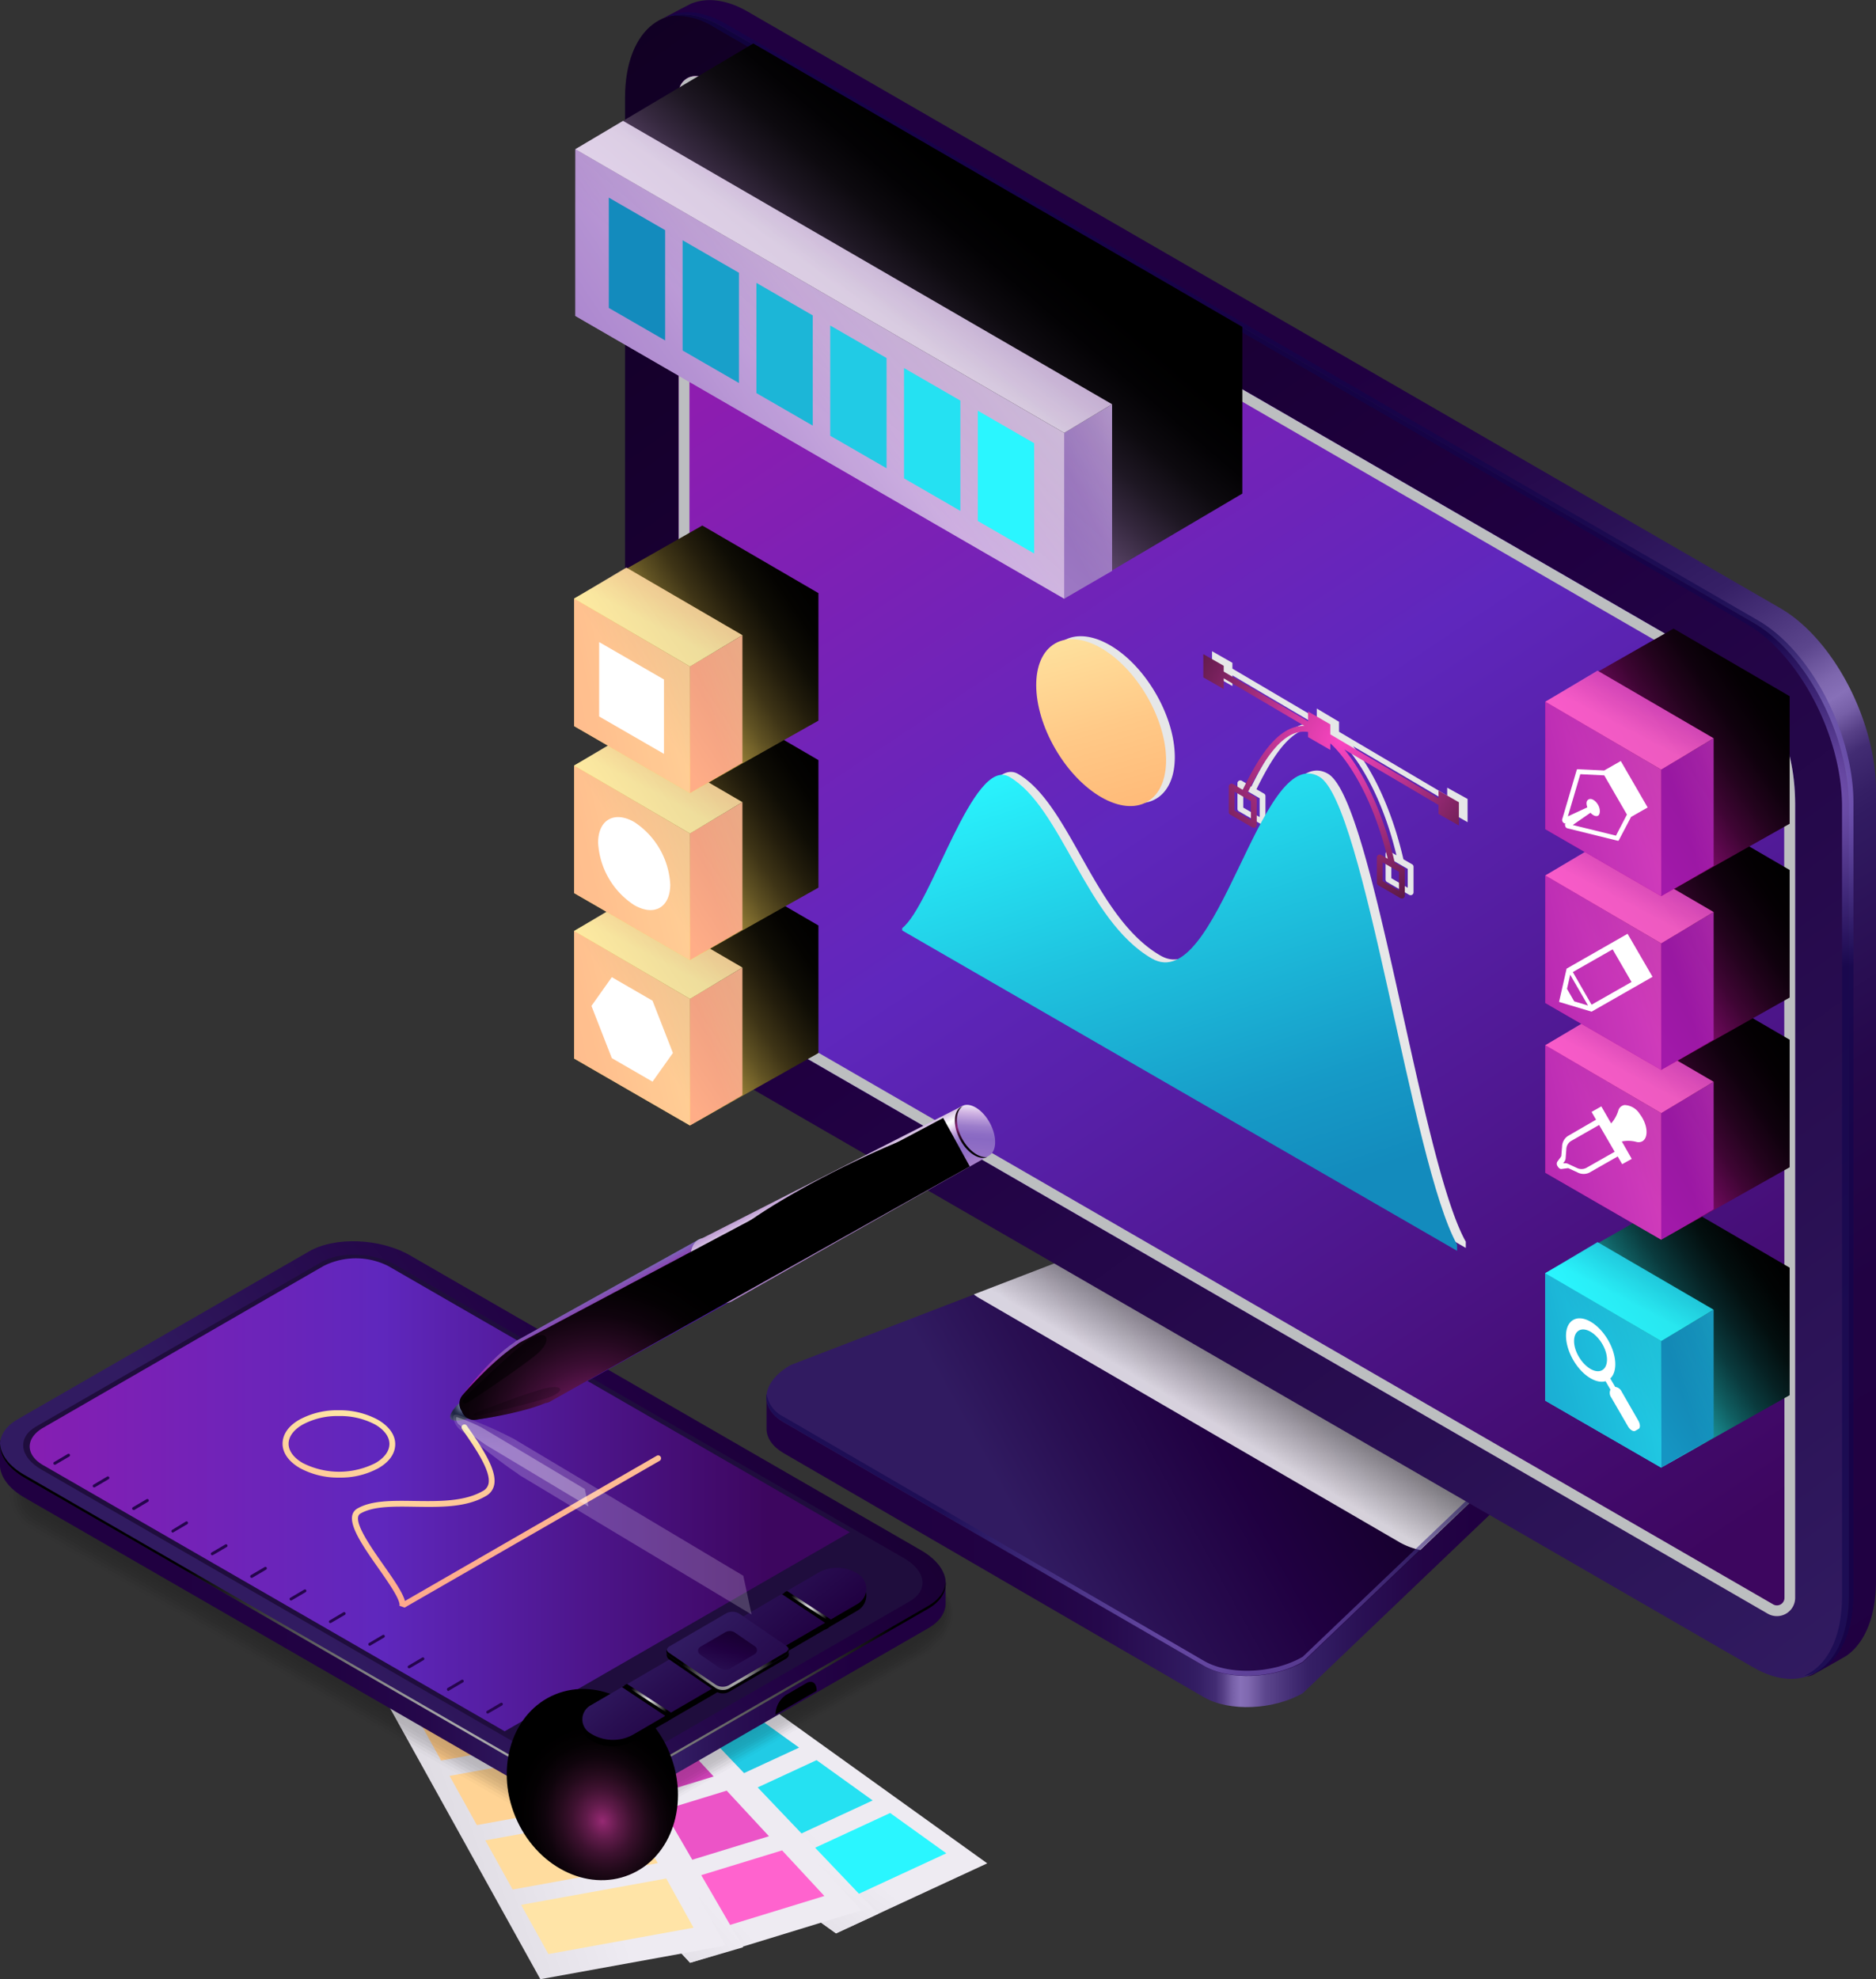 <svg xmlns="http://www.w3.org/2000/svg" xmlns:xlink="http://www.w3.org/1999/xlink" viewBox="0 0 323.06 340.8"><rect x="0" y="0" width="323.06" height="340.8" fill="#333333" stroke="none"/><defs><style>.cls-1{isolation:isolate;}.cls-2{fill:url(#linear-gradient);}.cls-3{fill:url(#linear-gradient-2);}.cls-4,.cls-74{opacity:0.82;}.cls-102,.cls-103,.cls-105,.cls-4,.cls-48,.cls-56,.cls-8,.cls-89{mix-blend-mode:multiply;}.cls-4{fill:url(#linear-gradient-3);}.cls-10,.cls-5{opacity:0.6;}.cls-10,.cls-104,.cls-107,.cls-109,.cls-11,.cls-110,.cls-111,.cls-16,.cls-20,.cls-25,.cls-29,.cls-33,.cls-37,.cls-5{mix-blend-mode:screen;}.cls-5{fill:url(#radial-gradient);}.cls-6{fill:url(#linear-gradient-4);}.cls-7{fill:url(#linear-gradient-5);}.cls-8{fill:#bcbec0;}.cls-9{fill:url(#linear-gradient-6);}.cls-10{fill:url(#radial-gradient-2);}.cls-11{fill:url(#linear-gradient-7);}.cls-12{opacity:0.9;}.cls-13{fill:url(#linear-gradient-8);}.cls-14{fill:url(#linear-gradient-9);}.cls-15{fill:url(#linear-gradient-10);}.cls-16{fill:url(#linear-gradient-11);}.cls-17{fill:url(#linear-gradient-12);}.cls-18{fill:url(#linear-gradient-13);}.cls-19{fill:url(#linear-gradient-14);}.cls-20{fill:url(#linear-gradient-15);}.cls-21{fill:url(#linear-gradient-16);}.cls-22{fill:url(#linear-gradient-17);}.cls-23{fill:url(#linear-gradient-18);}.cls-24{fill:#fff;}.cls-25{fill:url(#linear-gradient-19);}.cls-26{fill:url(#linear-gradient-20);}.cls-27{fill:url(#linear-gradient-21);}.cls-28{fill:url(#linear-gradient-22);}.cls-29{fill:url(#linear-gradient-23);}.cls-30{fill:url(#linear-gradient-24);}.cls-31{fill:url(#linear-gradient-25);}.cls-32{fill:url(#linear-gradient-26);}.cls-33{fill:url(#linear-gradient-27);}.cls-34{fill:url(#linear-gradient-28);}.cls-35{fill:url(#linear-gradient-29);}.cls-36{fill:url(#linear-gradient-30);}.cls-37{fill:url(#linear-gradient-31);}.cls-38{fill:url(#linear-gradient-32);}.cls-39{fill:url(#linear-gradient-33);}.cls-40{fill:url(#linear-gradient-34);}.cls-41{fill:url(#linear-gradient-35);}.cls-42{fill:#138bbd;}.cls-43{fill:#18a0ca;}.cls-44{fill:#1cb6d7;}.cls-45{fill:#21cbe5;}.cls-46{fill:#25e1f2;}.cls-47{fill:#2af6ff;}.cls-48{fill:url(#linear-gradient-36);}.cls-49{fill:url(#linear-gradient-37);}.cls-50{fill:#9f19ab;}.cls-51{fill:#b228b2;}.cls-52{fill:#c537b9;}.cls-53{fill:#d945c0;}.cls-54{fill:#ec54c7;}.cls-55{fill:#ff63ce;}.cls-56{fill:url(#linear-gradient-38);}.cls-57{fill:url(#linear-gradient-39);}.cls-58{fill:#ffba78;}.cls-59{fill:#ffc281;}.cls-60{fill:#ffcb8b;}.cls-61{fill:#ffd394;}.cls-62{fill:#ffdc9e;}.cls-63{fill:#ffe4a7;}.cls-102,.cls-110,.cls-64{opacity:0.2;}.cls-65{opacity:0;}.cls-66{opacity:0.09;}.cls-67{opacity:0.18;}.cls-68{opacity:0.27;}.cls-69{opacity:0.36;}.cls-70{opacity:0.45;}.cls-71{opacity:0.55;}.cls-72{opacity:0.64;}.cls-73{opacity:0.73;}.cls-75{opacity:0.91;}.cls-76{fill:url(#linear-gradient-40);}.cls-77{fill:url(#linear-gradient-41);}.cls-101,.cls-108,.cls-78,.cls-81,.cls-85,.cls-86,.cls-87,.cls-92{mix-blend-mode:color-dodge;}.cls-78{fill:url(#radial-gradient-3);}.cls-79{fill:#1f0d3d;}.cls-80{fill:url(#linear-gradient-42);}.cls-81{fill:url(#radial-gradient-4);}.cls-82{fill:#25054d;}.cls-83{fill:url(#linear-gradient-43);}.cls-84{fill:url(#linear-gradient-44);}.cls-85{fill:url(#radial-gradient-5);}.cls-86{fill:url(#radial-gradient-6);}.cls-87{fill:url(#radial-gradient-7);}.cls-88{fill:url(#linear-gradient-45);}.cls-89{fill:#e6e7e8;}.cls-90{fill:url(#linear-gradient-46);}.cls-91{fill:url(#linear-gradient-47);}.cls-92{fill:url(#radial-gradient-8);}.cls-93{fill:url(#linear-gradient-48);}.cls-94{fill:url(#linear-gradient-49);}.cls-95{fill:url(#radial-gradient-9);}.cls-96{fill:url(#linear-gradient-50);}.cls-97{fill:url(#linear-gradient-51);}.cls-98{fill:url(#linear-gradient-52);}.cls-99{fill:url(#linear-gradient-53);}.cls-100{fill:url(#linear-gradient-54);}.cls-101{fill:url(#radial-gradient-10);}.cls-102{fill:url(#radial-gradient-11);}.cls-103{opacity:0.3;fill:url(#radial-gradient-12);}.cls-104{fill:url(#radial-gradient-13);}.cls-105{fill:#939598;}.cls-106{fill:url(#linear-gradient-55);}.cls-107{fill:#58595b;}.cls-108{fill:url(#radial-gradient-14);}.cls-109{opacity:0.5;fill:url(#radial-gradient-15);}.cls-110{fill:url(#radial-gradient-16);}.cls-111{fill:url(#linear-gradient-56);}.cls-112{fill:url(#linear-gradient-57);}.cls-113{fill:url(#linear-gradient-58);}.cls-114{fill:url(#linear-gradient-59);}</style><linearGradient id="linear-gradient" x1="137.44" y1="253.74" x2="281.23" y2="253.74" gradientUnits="userSpaceOnUse"><stop offset="0.06" stop-color="#200041"/><stop offset="0.26" stop-color="#210243"/><stop offset="0.36" stop-color="#25084b"/><stop offset="0.43" stop-color="#2c1358"/><stop offset="0.47" stop-color="#311b61"/><stop offset="0.48" stop-color="#351f65"/><stop offset="0.5" stop-color="#422c73"/><stop offset="0.51" stop-color="#584188"/><stop offset="0.52" stop-color="#765fa7"/><stop offset="0.53" stop-color="#8770b8"/><stop offset="0.54" stop-color="#7e67ae"/><stop offset="0.56" stop-color="#5c468d"/><stop offset="0.59" stop-color="#442e75"/><stop offset="0.61" stop-color="#362066"/><stop offset="0.63" stop-color="#311b61"/><stop offset="0.67" stop-color="#2a1155"/><stop offset="0.75" stop-color="#230446"/><stop offset="0.81" stop-color="#200041"/><stop offset="1" stop-color="#200041"/></linearGradient><linearGradient id="linear-gradient-2" x1="175.92" y1="262.98" x2="241.1" y2="226.92" gradientUnits="userSpaceOnUse"><stop offset="0" stop-color="#311b61"/><stop offset="0.2" stop-color="#290f52"/><stop offset="0.49" stop-color="#200041"/><stop offset="1" stop-color="#0f001f"/></linearGradient><linearGradient id="linear-gradient-3" x1="210.49" y1="245.94" x2="223.28" y2="224.48" gradientUnits="userSpaceOnUse"><stop offset="0" stop-color="#fff"/><stop offset="1"/></linearGradient><radialGradient id="radial-gradient" cx="210.91" cy="275.09" r="51.16" gradientUnits="userSpaceOnUse"><stop offset="0" stop-color="#af8afc"/><stop offset="1" stop-color="#10054d"/></radialGradient><linearGradient id="linear-gradient-4" x1="316.01" y1="288.31" x2="95.96" y2="-16.19" xlink:href="#linear-gradient-2"/><linearGradient id="linear-gradient-5" x1="125.72" y1="14.14" x2="312.94" y2="295.66" gradientUnits="userSpaceOnUse"><stop offset="0.01" stop-color="#9f19ab"/><stop offset="0.43" stop-color="#5f27bd"/><stop offset="0.9" stop-color="#3d065f"/></linearGradient><linearGradient id="linear-gradient-6" x1="362.76" y1="294.92" x2="189.56" y2="18.17" xlink:href="#linear-gradient"/><radialGradient id="radial-gradient-2" cx="313.63" cy="137.32" r="29.48" xlink:href="#radial-gradient"/><linearGradient id="linear-gradient-7" x1="110.29" y1="177.3" x2="139.49" y2="157.6" gradientUnits="userSpaceOnUse"><stop offset="0" stop-color="#fdd65b"/><stop offset="0.01" stop-color="#f7d159"/><stop offset="0.13" stop-color="#bea144"/><stop offset="0.25" stop-color="#8b7632"/><stop offset="0.37" stop-color="#605223"/><stop offset="0.49" stop-color="#3e3416"/><stop offset="0.62" stop-color="#231d0c"/><stop offset="0.74" stop-color="#0f0d05"/><stop offset="0.87" stop-color="#040301"/><stop offset="1"/></linearGradient><linearGradient id="linear-gradient-8" x1="121.02" y1="180.89" x2="151.31" y2="171.82" gradientUnits="userSpaceOnUse"><stop offset="0.04" stop-color="#ffa98c"/><stop offset="0.32" stop-color="#ffb892"/><stop offset="0.86" stop-color="#fee1a3"/><stop offset="1" stop-color="#feeca8"/></linearGradient><linearGradient id="linear-gradient-9" x1="74.88" y1="184.66" x2="144.28" y2="169.11" xlink:href="#linear-gradient-8"/><linearGradient id="linear-gradient-10" x1="123.44" y1="144.24" x2="112.58" y2="164.94" xlink:href="#linear-gradient-8"/><linearGradient id="linear-gradient-11" x1="110.29" y1="148.82" x2="139.49" y2="129.11" xlink:href="#linear-gradient-7"/><linearGradient id="linear-gradient-12" x1="121.02" y1="152.4" x2="151.31" y2="143.33" xlink:href="#linear-gradient-8"/><linearGradient id="linear-gradient-13" x1="74.88" y1="156.18" x2="144.28" y2="140.62" xlink:href="#linear-gradient-8"/><linearGradient id="linear-gradient-14" x1="123.44" y1="115.76" x2="112.58" y2="136.46" xlink:href="#linear-gradient-8"/><linearGradient id="linear-gradient-15" x1="110.29" y1="120.07" x2="139.49" y2="100.36" xlink:href="#linear-gradient-7"/><linearGradient id="linear-gradient-16" x1="121.02" y1="123.65" x2="151.31" y2="114.58" xlink:href="#linear-gradient-8"/><linearGradient id="linear-gradient-17" x1="74.88" y1="127.43" x2="144.28" y2="111.87" xlink:href="#linear-gradient-8"/><linearGradient id="linear-gradient-18" x1="123.44" y1="87.01" x2="112.58" y2="107.71" xlink:href="#linear-gradient-8"/><linearGradient id="linear-gradient-19" x1="277.54" y1="236.22" x2="306.74" y2="216.51" gradientUnits="userSpaceOnUse"><stop offset="0" stop-color="#2af6ff"/><stop offset="0.02" stop-color="#29eef7"/><stop offset="0.13" stop-color="#1fb7be"/><stop offset="0.25" stop-color="#17868b"/><stop offset="0.37" stop-color="#105d60"/><stop offset="0.49" stop-color="#0a3b3e"/><stop offset="0.62" stop-color="#062123"/><stop offset="0.74" stop-color="#030f0f"/><stop offset="0.87" stop-color="#010404"/><stop offset="1"/></linearGradient><linearGradient id="linear-gradient-20" x1="288.27" y1="239.8" x2="318.56" y2="230.73" gradientUnits="userSpaceOnUse"><stop offset="0.04" stop-color="#138bbd"/><stop offset="0.23" stop-color="#169ac7"/><stop offset="0.59" stop-color="#1fc3df"/><stop offset="1" stop-color="#2af6ff"/></linearGradient><linearGradient id="linear-gradient-21" x1="242.13" y1="243.58" x2="311.53" y2="228.02" xlink:href="#linear-gradient-20"/><linearGradient id="linear-gradient-22" x1="290.69" y1="203.16" x2="279.83" y2="223.86" xlink:href="#linear-gradient-20"/><linearGradient id="linear-gradient-23" x1="277.54" y1="196.97" x2="306.74" y2="177.26" gradientUnits="userSpaceOnUse"><stop offset="0" stop-color="#c211a1"/><stop offset="0.01" stop-color="#bd119d"/><stop offset="0.15" stop-color="#8b0c73"/><stop offset="0.29" stop-color="#600850"/><stop offset="0.42" stop-color="#3e0533"/><stop offset="0.56" stop-color="#23031d"/><stop offset="0.7" stop-color="#0f010d"/><stop offset="0.85" stop-color="#040003"/><stop offset="1"/></linearGradient><linearGradient id="linear-gradient-24" x1="288.27" y1="200.55" x2="318.56" y2="191.48" gradientUnits="userSpaceOnUse"><stop offset="0.04" stop-color="#9f19ab"/><stop offset="0.24" stop-color="#ae25b1"/><stop offset="0.65" stop-color="#d744bf"/><stop offset="1" stop-color="#ff63ce"/></linearGradient><linearGradient id="linear-gradient-25" x1="242.13" y1="204.33" x2="311.53" y2="188.77" xlink:href="#linear-gradient-24"/><linearGradient id="linear-gradient-26" x1="290.69" y1="163.91" x2="279.83" y2="184.61" xlink:href="#linear-gradient-24"/><linearGradient id="linear-gradient-27" x1="277.54" y1="167.74" x2="306.74" y2="148.04" xlink:href="#linear-gradient-23"/><linearGradient id="linear-gradient-28" x1="288.27" y1="171.33" x2="318.56" y2="162.26" xlink:href="#linear-gradient-24"/><linearGradient id="linear-gradient-29" x1="242.13" y1="175.1" x2="311.53" y2="159.55" xlink:href="#linear-gradient-24"/><linearGradient id="linear-gradient-30" x1="290.69" y1="134.68" x2="279.83" y2="155.38" xlink:href="#linear-gradient-24"/><linearGradient id="linear-gradient-31" x1="277.54" y1="137.82" x2="306.74" y2="118.11" xlink:href="#linear-gradient-23"/><linearGradient id="linear-gradient-32" x1="288.27" y1="141.4" x2="318.56" y2="132.33" xlink:href="#linear-gradient-24"/><linearGradient id="linear-gradient-33" x1="242.13" y1="145.18" x2="311.53" y2="129.62" xlink:href="#linear-gradient-24"/><linearGradient id="linear-gradient-34" x1="290.69" y1="104.76" x2="279.83" y2="125.46" xlink:href="#linear-gradient-24"/><linearGradient id="linear-gradient-35" x1="-3433.15" y1="3025.43" x2="-3430.04" y2="2999.73" gradientTransform="matrix(0.87, 0.5, -1, 0.58, 6099.38, 272.08)" gradientUnits="userSpaceOnUse"><stop offset="0.03" stop-color="#d4d1d8"/><stop offset="1" stop-color="#eeebf2"/></linearGradient><linearGradient id="linear-gradient-36" x1="-3433.22" y1="3025.55" x2="-3430.46" y2="3002.71" xlink:href="#linear-gradient-35"/><linearGradient id="linear-gradient-37" x1="-3439.96" y1="3034.2" x2="-3433.45" y2="3010.9" xlink:href="#linear-gradient-35"/><linearGradient id="linear-gradient-38" x1="-3440.43" y1="3034.08" x2="-3434.36" y2="3012.37" xlink:href="#linear-gradient-35"/><linearGradient id="linear-gradient-39" x1="-3450.69" y1="3044.06" x2="-3433.3" y2="3014.46" xlink:href="#linear-gradient-35"/><linearGradient id="linear-gradient-40" x1="1289.37" y1="264.09" x2="1452.23" y2="264.09" gradientTransform="translate(-1274.21)" xlink:href="#linear-gradient"/><linearGradient id="linear-gradient-41" x1="54.48" y1="280.27" x2="163.66" y2="200.95" xlink:href="#linear-gradient-2"/><radialGradient id="radial-gradient-3" cx="5700.41" cy="280.99" r="61.47" gradientTransform="matrix(-1, 0, 0, 1, 5792.75, 0)" xlink:href="#linear-gradient-3"/><linearGradient id="linear-gradient-42" x1="5.11" y1="257.4" x2="146.35" y2="257.4" gradientUnits="userSpaceOnUse"><stop offset="0" stop-color="#861eb2"/><stop offset="0.43" stop-color="#5f27bd"/><stop offset="0.9" stop-color="#3d065f"/></linearGradient><radialGradient id="radial-gradient-4" cx="-268.43" cy="-1299.8" r="25.29" gradientTransform="matrix(0.53, -0.22, 0.25, 0.61, 570.98, 1047.4)" gradientUnits="userSpaceOnUse"><stop offset="0" stop-color="#972a74"/><stop offset="0.04" stop-color="#8a266a"/><stop offset="0.19" stop-color="#601b4a"/><stop offset="0.35" stop-color="#3d112f"/><stop offset="0.51" stop-color="#230a1b"/><stop offset="0.67" stop-color="#0f040c"/><stop offset="0.83" stop-color="#040103"/><stop offset="1"/></radialGradient><linearGradient id="linear-gradient-43" x1="118.13" y1="276.74" x2="142.33" y2="306.15" xlink:href="#linear-gradient-2"/><linearGradient id="linear-gradient-44" x1="120.45" y1="279.57" x2="157.02" y2="315.02" xlink:href="#linear-gradient-2"/><radialGradient id="radial-gradient-5" cx="7682.29" cy="287.47" r="7.87" gradientTransform="matrix(-1, 0, 0, 1, 7807.59, 0)" xlink:href="#linear-gradient-3"/><radialGradient id="radial-gradient-6" cx="7668.56" cy="277.15" r="3.63" gradientTransform="matrix(-1, 0, 0, 1, 7807.59, 0)" xlink:href="#linear-gradient-3"/><radialGradient id="radial-gradient-7" cx="7696.12" cy="293.15" r="3.63" gradientTransform="matrix(-1, 0, 0, 1, 7807.59, 0)" xlink:href="#linear-gradient-3"/><linearGradient id="linear-gradient-45" x1="7684.28" y1="290.29" x2="7680.4" y2="277.89" gradientTransform="matrix(-1, 0, 0, 1, 7807.59, 0)" xlink:href="#linear-gradient-2"/><linearGradient id="linear-gradient-46" x1="194.41" y1="141.34" x2="183.16" y2="101.59" gradientTransform="translate(88.72 -78.69) rotate(30.31)" gradientUnits="userSpaceOnUse"><stop offset="0.04" stop-color="#ffba78"/><stop offset="0.4" stop-color="#ffc987"/><stop offset="1" stop-color="#feeca8"/></linearGradient><linearGradient id="linear-gradient-47" x1="214.01" y1="212.66" x2="185.51" y2="126.91" xlink:href="#linear-gradient-20"/><radialGradient id="radial-gradient-8" cx="230.76" cy="127.76" r="44.73" gradientUnits="userSpaceOnUse"><stop offset="0" stop-color="#fa45c1"/><stop offset="0.21" stop-color="#cb389d"/><stop offset="0.67" stop-color="#571843"/><stop offset="1"/></radialGradient><linearGradient id="linear-gradient-48" x1="52.45" y1="274.18" x2="60.45" y2="239.68" xlink:href="#linear-gradient-8"/><linearGradient id="linear-gradient-49" x1="91.63" y1="270.32" x2="82.88" y2="243.32" xlink:href="#linear-gradient-8"/><radialGradient id="radial-gradient-9" cx="711.11" cy="5811.82" r="3.2" gradientTransform="translate(4858.57 -3141) rotate(61.68)" gradientUnits="userSpaceOnUse"><stop offset="0.1" stop-color="#8493ba"/><stop offset="0.21" stop-color="#606c90"/><stop offset="0.33" stop-color="#444d6e"/><stop offset="0.43" stop-color="#303756"/><stop offset="0.53" stop-color="#232a47"/><stop offset="0.62" stop-color="#1f2542"/><stop offset="0.71" stop-color="#242a49"/><stop offset="0.83" stop-color="#34395b"/><stop offset="0.98" stop-color="#4d5179"/><stop offset="0.98" stop-color="#4d517a"/></radialGradient><linearGradient id="linear-gradient-50" x1="705.66" y1="5803.37" x2="717.33" y2="5803.37" gradientTransform="translate(4858.57 -3141) rotate(61.68)" gradientUnits="userSpaceOnUse"><stop offset="0" stop-color="#7d62b8"/><stop offset="0.13" stop-color="#9039b1"/><stop offset="0.25" stop-color="#9f19ab"/><stop offset="0.29" stop-color="#89169c"/><stop offset="0.36" stop-color="#5e1080"/><stop offset="0.43" stop-color="#3c0b6a"/><stop offset="0.5" stop-color="#24085a"/><stop offset="0.56" stop-color="#150650"/><stop offset="0.62" stop-color="#10054d"/><stop offset="0.67" stop-color="#150754"/><stop offset="0.75" stop-color="#230e66"/><stop offset="0.84" stop-color="#391985"/><stop offset="0.93" stop-color="#5526ab"/><stop offset="0.96" stop-color="#4d1ba4"/><stop offset="1" stop-color="#4916a1"/></linearGradient><linearGradient id="linear-gradient-51" x1="705.2" y1="5782.15" x2="717.41" y2="5782.15" xlink:href="#linear-gradient-50"/><linearGradient id="linear-gradient-52" x1="2194.51" y1="5125.63" x2="2216.37" y2="5127.12" gradientTransform="translate(5249.59 -1987.46) rotate(90)" gradientUnits="userSpaceOnUse"><stop offset="0" stop-color="#d6dae6"/><stop offset="0.01" stop-color="#d4d8e6"/><stop offset="0.28" stop-color="#b4b8e3"/><stop offset="0.4" stop-color="#9a9fc8"/><stop offset="0.53" stop-color="#838ab0"/><stop offset="0.65" stop-color="#757da1"/><stop offset="0.76" stop-color="#70789c"/><stop offset="0.85" stop-color="#777ea2"/><stop offset="0.99" stop-color="#898eb3"/><stop offset="1" stop-color="#8b90b5"/></linearGradient><linearGradient id="linear-gradient-53" x1="705.25" y1="5738.94" x2="717.05" y2="5738.94" gradientTransform="translate(4858.57 -3141) rotate(61.68)" gradientUnits="userSpaceOnUse"><stop offset="0.01" stop-color="#c1a1d5"/><stop offset="0.05" stop-color="#c8abda"/><stop offset="0.11" stop-color="#dac6e6"/><stop offset="0.2" stop-color="#f7f2f9"/><stop offset="0.22" stop-color="#fff"/><stop offset="0.25" stop-color="#f9f5fb"/><stop offset="0.3" stop-color="#e9dbf2"/><stop offset="0.36" stop-color="#d1b4e3"/><stop offset="0.43" stop-color="#b395d6"/><stop offset="0.49" stop-color="#9c7dcb"/><stop offset="0.56" stop-color="#8e6ec5"/><stop offset="0.61" stop-color="#8969c3"/><stop offset="0.76" stop-color="#9471c6"/><stop offset="1" stop-color="#b086cc"/></linearGradient><linearGradient id="linear-gradient-54" x1="2172.74" y1="5080.97" x2="2190.44" y2="5082.17" gradientTransform="translate(5249.59 -1987.46) rotate(90)" xlink:href="#linear-gradient-53"/><radialGradient id="radial-gradient-10" cx="165.28" cy="193.91" r="3.72" gradientUnits="userSpaceOnUse"><stop offset="0" stop-color="#b4299a"/><stop offset="0.12" stop-color="#8a2076"/><stop offset="0.26" stop-color="#601652"/><stop offset="0.4" stop-color="#3e0e35"/><stop offset="0.55" stop-color="#23081e"/><stop offset="0.69" stop-color="#0f030d"/><stop offset="0.84" stop-color="#040103"/><stop offset="1"/></radialGradient><radialGradient id="radial-gradient-11" cx="-3.62" cy="4971.6" r="21.08" gradientTransform="matrix(0.74, 0.68, -0.26, 0.28, 1368.65, -1155.81)" gradientUnits="userSpaceOnUse"><stop offset="0"/><stop offset="1" stop-color="#fff"/></radialGradient><radialGradient id="radial-gradient-12" cx="-3.43" cy="4975.48" r="9.4" xlink:href="#radial-gradient-11"/><radialGradient id="radial-gradient-13" cx="1830.61" cy="-7084.19" r="12.83" gradientTransform="matrix(1.44, -0.76, 0.1, 0.18, -1820.4, 2881.71)" gradientUnits="userSpaceOnUse"><stop offset="0" stop-color="#fff"/><stop offset="0.13" stop-color="#ff63ce"/><stop offset="1"/></radialGradient><linearGradient id="linear-gradient-55" x1="98.74" y1="225.15" x2="104.56" y2="235.37" gradientTransform="translate(121.12 -20.22) rotate(28.56)" xlink:href="#linear-gradient-50"/><radialGradient id="radial-gradient-14" cx="102.42" cy="247.29" r="30.35" xlink:href="#radial-gradient-10"/><radialGradient id="radial-gradient-15" cx="-9796.78" cy="5259.9" r="7.68" gradientTransform="matrix(0.15, 0.19, -0.78, 0.62, 5697.5, -1146.26)" gradientUnits="userSpaceOnUse"><stop offset="0" stop-color="#742a97"/><stop offset="0.04" stop-color="#6a268a"/><stop offset="0.19" stop-color="#4a1b60"/><stop offset="0.35" stop-color="#2f113d"/><stop offset="0.51" stop-color="#1b0a23"/><stop offset="0.67" stop-color="#0c040f"/><stop offset="0.83" stop-color="#030104"/><stop offset="1"/></radialGradient><radialGradient id="radial-gradient-16" cx="-12844.76" cy="6815.51" r="7.68" gradientTransform="matrix(0.04, 0.14, -0.82, 0.25, 6224.67, 355.04)" xlink:href="#radial-gradient-15"/><linearGradient id="linear-gradient-56" x1="141.94" y1="72.33" x2="172.18" y2="37.06" gradientUnits="userSpaceOnUse"><stop offset="0" stop-color="#b086cc"/><stop offset="0.04" stop-color="#a37cbd"/><stop offset="0.17" stop-color="#785b8b"/><stop offset="0.3" stop-color="#533f60"/><stop offset="0.44" stop-color="#35283e"/><stop offset="0.57" stop-color="#1e1723"/><stop offset="0.71" stop-color="#0d0a0f"/><stop offset="0.85" stop-color="#030204"/><stop offset="1"/></linearGradient><linearGradient id="linear-gradient-57" x1="182.18" y1="88.86" x2="214.51" y2="73.2" gradientUnits="userSpaceOnUse"><stop offset="0" stop-color="#9f79c8"/><stop offset="0.14" stop-color="#a580cb"/><stop offset="0.33" stop-color="#b492d3"/><stop offset="0.55" stop-color="#cdb0e1"/><stop offset="0.58" stop-color="#d1b4e3"/><stop offset="0.76" stop-color="#dbc4e9"/><stop offset="1" stop-color="#ebdef3"/></linearGradient><linearGradient id="linear-gradient-58" x1="97.55" y1="93.72" x2="180.18" y2="38.16" xlink:href="#linear-gradient-57"/><linearGradient id="linear-gradient-59" x1="164.5" y1="19.6" x2="144.23" y2="49.2" xlink:href="#linear-gradient-57"/></defs><g class="cls-1"><g id="Layer_1" data-name="Layer 1"><path class="cls-2" d="M207.33,292.25,134.92,250.2C133,249.07,132,247.58,132,246v-5.47c0-1.91,1.45,1.4,4.17-.17l63.55-24.44c5-2.91,12.65-3.22,17-.71l48.66,28.52c1.46.84,2.51-2.73,2.89-1.6.13.38.05,5.39.06,5.78,0,2-1.37,4-4.17,5.64l-39.8,38C219.3,294.45,211.69,294.77,207.33,292.25Z"/><path class="cls-3" d="M207.33,286.88l-72.41-42c-4.36-2.52-3.82-6.92,1.22-9.83l63.55-24.44c5-2.91,12.65-3.22,17-.7l48.66,28.51c4.36,2.51,3.82,6.91-1.22,9.82l-39.8,38C219.3,289.08,211.69,289.4,207.33,286.88Z"/><path class="cls-4" d="M265.36,238.37,216.7,209.86c-4.36-2.52-12-2.21-17,.7l-32,12.32a7.48,7.48,0,0,0,1,.68l72.41,42.06a12.53,12.53,0,0,0,3.47,1.28l19.6-18.71C269.18,245.28,269.72,240.88,265.36,238.37Z"/><path class="cls-5" d="M264.14,247.28l-39.8,38c-5,2.91-12.65,3.23-17,.71l-72.41-42.05a5.23,5.23,0,0,1-2.91-3.87c-.23,1.78.72,3.52,2.91,4.78l72.41,42c4.36,2.52,12,2.2,17-.7l39.8-38c2.95-1.7,4.34-3.91,4.13-6C268.05,244,266.65,245.83,264.14,247.28Z"/><path class="cls-6" d="M301.93,287.11,124.1,184.36c-9.1-5.25-16.47-19.33-16.47-31.46V16.9C107.63,4.78,115-.79,124.1,4.45L301.93,107.21c9.09,5.25,16.46,19.33,16.46,31.45v136C318.39,286.79,311,292.36,301.93,287.11Z"/><path class="cls-7" d="M304.05,277.65,128.72,176.35c-7.32-4.65-11.84-13.94-11.84-23.45V16a2.92,2.92,0,0,1,4.39-2.52l.52.3L297.3,115.21c8.71,5,11.84,14,11.84,23.45V275.13a3.15,3.15,0,0,1-4.71,2.74Z"/><path class="cls-8" d="M297.3,115.21,121.79,13.79l-.52-.3A2.92,2.92,0,0,0,116.88,16V152.9c0,9.51,4.52,18.8,11.84,23.45l175.33,101.3.38.22a3.15,3.15,0,0,0,4.71-2.74V138.66C309.14,129.16,306,120.23,297.3,115.21Zm10,159.92a1.3,1.3,0,0,1-1.3,1.3,1.23,1.23,0,0,1-.64-.17L129.65,174.75c-6.61-4.2-10.92-12.79-10.92-21.85V16a1.08,1.08,0,0,1,1.07-1.07,1,1,0,0,1,.54.15l176,101.72c9,5.21,10.91,14.76,10.91,21.85Z"/><path class="cls-9" d="M306.59,104.73,128.76,2c-3.6-2.08-6.92-2.46-9.63-1.42-.35.14-4.94,2.57-5.26,2.75l0,0c2.81-1.37,6.37-1.12,10.25,1.12L301.93,107.21c9.09,5.25,16.46,19.33,16.46,31.45v136c0,7.56-2.87,12.58-7.24,14a2.72,2.72,0,0,0,1.44-.49c.21-.12,5.19-2.93,5.39-3.07,3.13-2.19,5.08-6.69,5.08-12.92v-136C323.06,124.06,315.69,110,306.59,104.73Z"/><path class="cls-10" d="M302.72,106.81,124.89,4.06c-3.73-2.15-7.16-2.46-9.92-1.27a12.19,12.19,0,0,1,7.94,1.86L300.74,107.41c9.09,5.25,16.47,19.33,16.47,31.45v136c0,7.15-2.58,12-6.55,13.71,5.08-.81,8.52-6,8.52-14.31v-136C319.18,126.15,311.81,112.06,302.72,106.81Z"/><polygon class="cls-11" points="140.94 159.36 120.94 147.72 98.87 160.3 98.87 182.27 118.8 193.78 118.8 193.8 118.81 193.79 118.82 193.8 118.82 193.78 140.94 181.33 140.94 159.36"/><g class="cls-12"><polygon class="cls-13" points="118.8 172 118.8 193.8 127.85 188.57 127.85 166.6 118.8 172"/><polygon class="cls-14" points="118.82 172 118.82 193.8 98.87 182.27 98.87 160.3 118.82 172"/><polygon class="cls-15" points="98.87 160.3 118.82 172 127.85 166.6 107.86 154.96 98.87 160.3"/></g><polygon class="cls-16" points="140.94 130.88 120.94 119.24 98.87 131.82 98.87 153.78 118.8 165.3 118.8 165.31 118.81 165.3 118.82 165.31 118.82 165.3 140.94 152.84 140.94 130.88"/><g class="cls-12"><polygon class="cls-17" points="118.8 143.52 118.8 165.31 127.85 160.08 127.85 138.12 118.8 143.52"/><polygon class="cls-18" points="118.82 143.52 118.82 165.31 98.87 153.78 98.87 131.82 118.82 143.52"/><polygon class="cls-19" points="98.87 131.82 118.82 143.52 127.85 138.12 107.86 126.48 98.87 131.82"/></g><polygon class="cls-20" points="140.94 102.13 120.94 90.49 98.87 103.07 98.87 125.03 118.8 136.55 118.8 136.56 118.81 136.55 118.82 136.56 118.82 136.55 140.94 124.09 140.94 102.13"/><g class="cls-12"><polygon class="cls-21" points="118.8 114.77 118.8 136.56 127.85 131.33 127.85 109.37 118.8 114.77"/><polygon class="cls-22" points="118.82 114.77 118.82 136.56 98.87 125.03 98.87 103.07 118.82 114.77"/><polygon class="cls-23" points="98.87 103.07 118.82 114.77 127.85 109.37 107.86 97.73 98.87 103.07"/></g><polygon class="cls-24" points="114.34 129.81 103.18 123.37 103.18 110.56 114.34 117 114.34 129.81"/><path class="cls-24" d="M115.42,152.29c0,4-2.78,5.54-6.22,3.55A13.71,13.71,0,0,1,103,145.1c0-3.94,2.79-5.53,6.23-3.55A13.73,13.73,0,0,1,115.42,152.29Z"/><polygon class="cls-24" points="105.36 182.2 101.85 173.21 105.36 168.26 112.37 172.31 115.88 181.31 112.37 186.25 105.36 182.2"/><polygon class="cls-25" points="308.19 218.28 288.19 206.64 266.12 219.22 266.12 241.19 286.05 252.7 286.05 252.71 286.06 252.71 286.07 252.71 286.07 252.7 308.19 240.24 308.19 218.28"/><g class="cls-12"><polygon class="cls-26" points="286.05 230.92 286.05 252.71 295.1 247.48 295.1 225.52 286.05 230.92"/><polygon class="cls-27" points="286.07 230.92 286.07 252.71 266.12 241.19 266.12 219.22 286.07 230.92"/><polygon class="cls-28" points="266.12 219.22 286.07 230.92 295.1 225.52 275.11 213.88 266.12 219.22"/></g><polygon class="cls-29" points="308.19 179.03 288.19 167.39 266.12 179.97 266.12 201.94 286.05 213.45 286.05 213.46 286.06 213.46 286.07 213.46 286.07 213.45 308.19 200.99 308.19 179.03"/><g class="cls-12"><polygon class="cls-30" points="286.05 191.67 286.05 213.46 295.1 208.23 295.1 186.27 286.05 191.67"/><polygon class="cls-31" points="286.07 191.67 286.07 213.46 266.12 201.94 266.12 179.97 286.07 191.67"/><polygon class="cls-32" points="266.12 179.97 286.07 191.67 295.1 186.27 275.11 174.63 266.12 179.97"/></g><polygon class="cls-33" points="308.19 149.8 288.19 138.16 266.12 150.74 266.12 172.71 286.05 184.22 286.05 184.24 286.06 184.23 286.07 184.24 286.07 184.22 308.19 171.77 308.19 149.8"/><g class="cls-12"><polygon class="cls-34" points="286.05 162.44 286.05 184.24 295.1 179.01 295.1 157.04 286.05 162.44"/><polygon class="cls-35" points="286.07 162.44 286.07 184.24 266.12 172.71 266.12 150.74 286.07 162.44"/><polygon class="cls-36" points="266.12 150.74 286.07 162.44 295.1 157.04 275.11 145.4 266.12 150.74"/></g><polygon class="cls-37" points="308.19 119.88 288.19 108.24 266.12 120.82 266.12 142.78 286.05 154.3 286.05 154.31 286.06 154.3 286.07 154.31 286.07 154.3 308.19 141.84 308.19 119.88"/><g class="cls-12"><polygon class="cls-38" points="286.05 132.52 286.05 154.31 295.1 149.08 295.1 127.12 286.05 132.52"/><polygon class="cls-39" points="286.07 132.52 286.07 154.31 266.12 142.78 266.12 120.82 286.07 132.52"/><polygon class="cls-40" points="266.12 120.82 286.07 132.52 295.1 127.12 275.11 115.48 266.12 120.82"/></g><path class="cls-24" d="M280.28,160.79l-10.5,6-1.3,5.73,5.6,1.68,10.5-6Zm-10.43,9.48.55-2.43,3.07,5.3-2.38-.72Zm1-2.89,6.86-3.91,3.25,5.62L274.08,173Z"/><path class="cls-24" d="M278.78,144.67l2.1-4,2.86-1.63-4.63-8-2.86,1.63-4.55-.22a.16.16,0,0,0-.18.14l-2.5,8.49a.61.61,0,0,0,.14.51c.13.16.29.24.4.19l.18-.08-.17.11a.39.39,0,0,0,0,.44.41.41,0,0,0,0,.09.57.57,0,0,0,.32.28l8.66,2.14A.17.17,0,0,0,278.78,144.67Zm-7.94-2.61,3.05-2.11c.43.47.95.7,1.31.5s.44-1.09,0-1.86-1.18-1.2-1.63-.94-.42.76-.22,1.37L270,140.57l2.14-7.26,4.12.2,3.91,6.75-1.89,3.63Z"/><path class="cls-24" d="M281,199.55l-1.71-3a5.47,5.47,0,0,1,2.53.08,1.39,1.39,0,0,0,1-.11c1.11-.64.95-2.9-.47-4.74a3.21,3.21,0,0,0-2.58-1.5,1.29,1.29,0,0,0-1.08.93,5.88,5.88,0,0,1-1.24,2.23l-1.69-2.93-1.68.95.77,1.34L270,195.61a2.24,2.24,0,0,0-1,1.85l-.13,1.51a.33.33,0,0,1-.07.21l-.64.88a.74.74,0,0,0,.08.77c.16.28.41.49.65.46l1-.13a.45.45,0,0,1,.22,0l1.51.7a2.26,2.26,0,0,0,2.07.06l4.89-2.79.77,1.33Zm-7.83,1.55a1.8,1.8,0,0,1-1.64,0l-1.51-.7a1,1,0,0,0-.52-.09l-.32,0,.26-.35a1.06,1.06,0,0,0,.17-.5l.12-1.51a1.75,1.75,0,0,1,.78-1.46l4.87-2.78,2.68,4.61Z"/><path class="cls-24" d="M282.13,244.62l-2.87-5a1.4,1.4,0,0,0-1.11-.81l-.85-1.45c1.27-1.18,1.14-4-.38-6.61-1.66-2.86-4.35-4.42-6-3.47s-1.66,4,0,6.9c1.52,2.62,3.9,4.14,5.57,3.65l.84,1.45a1.35,1.35,0,0,0,.14,1.36l2.87,4.95c.36.62.95,1,1.31.76l.49-.28C282.49,245.91,282.49,245.24,282.13,244.62Zm-6.23-8.69c-1.1.62-2.87-.4-4-2.29s-1.09-3.92,0-4.54,2.87.4,4,2.28S277,235.31,275.9,235.93Z"/><polygon class="cls-41" points="143.97 332.91 58.35 271.44 84.39 259.39 170.01 320.85 143.97 332.91"/><polygon class="cls-42" points="79.19 283.08 69.52 276.13 89.93 266.68 99.6 273.63 79.19 283.08"/><polygon class="cls-43" points="91.86 292.18 82.19 285.23 102.6 275.78 112.27 282.73 91.86 292.18"/><polygon class="cls-44" points="104.53 301.27 94.86 294.33 115.27 284.88 124.94 291.82 104.53 301.27"/><polygon class="cls-45" points="117.2 310.37 107.53 303.43 127.94 293.98 137.61 300.92 117.2 310.37"/><polygon class="cls-46" points="129.88 319.47 120.21 312.53 140.62 303.08 150.28 310.02 129.88 319.47"/><polygon class="cls-47" points="142.55 328.57 132.88 321.63 153.29 312.18 162.96 319.12 142.55 328.57"/><polygon class="cls-48" points="143.97 332.91 58.35 271.44 84.39 259.39 151.22 329.55 143.97 332.91"/><polygon class="cls-49" points="118.84 337.97 54.41 268.46 83.9 259.42 148.34 328.93 118.84 337.97"/><polygon class="cls-50" points="71.15 282.11 63.88 274.26 87 267.18 94.27 275.03 71.15 282.11"/><polygon class="cls-51" points="80.69 292.4 73.41 284.55 96.53 277.46 103.81 285.32 80.69 292.4"/><polygon class="cls-52" points="90.23 302.69 82.95 294.84 106.07 287.75 113.35 295.61 90.23 302.69"/><polygon class="cls-53" points="99.77 312.98 92.49 305.13 115.61 298.04 122.89 305.89 99.77 312.98"/><polygon class="cls-54" points="109.3 323.27 102.03 315.42 125.14 308.33 132.42 316.18 109.3 323.27"/><polygon class="cls-55" points="118.84 333.56 111.56 325.7 134.68 318.62 141.96 326.47 118.84 333.56"/><polygon class="cls-56" points="118.84 337.97 54.41 268.46 83.9 259.42 127.97 335.3 118.84 337.97"/><polygon class="cls-57" points="93.05 340.8 51.44 265.78 83.32 259.99 124.93 335.01 93.05 340.8"/><polygon class="cls-58" points="63.64 280.94 58.94 272.47 83.93 267.93 88.63 276.4 63.64 280.94"/><polygon class="cls-59" points="69.8 292.05 65.1 283.57 90.09 279.04 94.79 287.51 69.8 292.05"/><polygon class="cls-60" points="75.96 303.15 71.26 294.68 96.25 290.14 100.95 298.62 75.96 303.15"/><polygon class="cls-61" points="82.12 314.26 77.42 305.79 102.41 301.25 107.11 309.72 82.12 314.26"/><polygon class="cls-62" points="88.28 325.36 83.58 316.89 108.57 312.35 113.27 320.82 88.28 325.36"/><polygon class="cls-63" points="94.44 336.47 89.74 328 114.73 323.46 119.43 331.93 94.44 336.47"/><g class="cls-64"><path class="cls-65" d="M100.92,316.56a13.54,13.54,0,0,1-6.77-1.63L5,263.7a7.17,7.17,0,0,1-3.88-6.18c0-2.75,1.71-5.31,4.68-7l50.75-29.25a16.61,16.61,0,0,1,8.21-2.09,13.48,13.48,0,0,1,6.76,1.63L160.67,272a7.16,7.16,0,0,1,3.88,6.18c0,2.75-1.7,5.31-4.67,7l-50.75,29.25A16.61,16.61,0,0,1,100.92,316.56Z"/><path class="cls-66" d="M56.85,221.41a16.39,16.39,0,0,1,11.47-1.64,14.08,14.08,0,0,1,3.43,1.34l88.85,51.07a6.55,6.55,0,0,1,3.58,6.11,7.39,7.39,0,0,1-.37,1.8,10.07,10.07,0,0,1-4.47,4.94l-50.13,28.89a16.73,16.73,0,0,1-2,1,17.12,17.12,0,0,1-6,1.14,13.25,13.25,0,0,1-6.69-1.58L5.31,263.24a6.5,6.5,0,0,1-3.57-6.12A8,8,0,0,1,2,255.59a9.94,9.94,0,0,1,4.57-5.22Z"/><path class="cls-67" d="M57.13,221.57a16.06,16.06,0,0,1,8.18-2,15.16,15.16,0,0,1,3.25.46A15.33,15.33,0,0,1,72,221.44l88.57,50.91a6,6,0,0,1,3.28,6,8.21,8.21,0,0,1-.47,1.71,11.27,11.27,0,0,1-4.54,4.74l-49.5,28.54a19.71,19.71,0,0,1-2,1,17,17,0,0,1-6,1.18,12.92,12.92,0,0,1-6.6-1.53L5.59,262.78a5.93,5.93,0,0,1-3.25-6.06,8.25,8.25,0,0,1,.38-1.46c.54-1.71,2.72-3.89,4.67-5Z"/><path class="cls-68" d="M57.42,221.74a15.48,15.48,0,0,1,8.15-1.91,14.84,14.84,0,0,1,3.23.51,17.48,17.48,0,0,1,3.36,1.42l88.29,50.75a5.46,5.46,0,0,1,3,6,9.59,9.59,0,0,1-.57,1.63c-.56,1.41-2.94,3.59-4.6,4.54l-48.88,28.18a21.25,21.25,0,0,1-2,1,16.86,16.86,0,0,1-5.88,1.22A12.63,12.63,0,0,1,95,313.55L5.87,262.32a5.4,5.4,0,0,1-2.93-6,12.64,12.64,0,0,1,.47-1.39c.54-1.5,3-3.81,4.77-4.81Z"/><path class="cls-69" d="M57.7,221.9A14.66,14.66,0,0,1,69,220.62a21.23,21.23,0,0,1,3.32,1.46l88,50.59c2.43,1.41,3.32,3.63,2.67,5.9a12,12,0,0,1-.66,1.55c-.54,1.22-3.22,3.51-4.67,4.35l-48.26,27.81c-.41.24-1.48.79-1.94,1a16.34,16.34,0,0,1-5.78,1.26,12.45,12.45,0,0,1-6.45-1.42L6.15,261.87c-2.45-1.42-3.31-3.67-2.61-6,.14-.45.37-.87.56-1.32.52-1.29,3.35-3.74,4.86-4.61Z"/><path class="cls-70" d="M58,222.06a15,15,0,0,1,8.12-1.79,14.69,14.69,0,0,1,3.18.63,26,26,0,0,1,3.29,1.51l87.73,50.42c2.42,1.4,3.18,3.62,2.36,5.83a14.75,14.75,0,0,1-.76,1.47c-.5,1-3.49,3.43-4.73,4.15l-47.64,27.45c-.35.21-1.52.82-1.91,1a16.49,16.49,0,0,1-5.69,1.29,12.11,12.11,0,0,1-6.36-1.37L6.44,261.41C4,260,3.25,257.74,4.14,255.52a6,6,0,0,1,.65-1.25c.29-1.16,3.66-3.66,5-4.41Z"/><path class="cls-71" d="M58.26,222.22a14.59,14.59,0,0,1,8.11-1.73,15,15,0,0,1,3.15.69,32.44,32.44,0,0,1,3.25,1.55L160.22,273c2.42,1.39,3.06,3.6,2.06,5.75a6.41,6.41,0,0,1-.85,1.39c-.27.91-3.77,3.35-4.81,3.95l-47,27.09c-.29.17-1.55.85-1.88,1a16,16,0,0,1-5.6,1.33,11.85,11.85,0,0,1-6.28-1.32L6.72,261c-2.45-1.42-3.06-3.66-2-5.83a6.25,6.25,0,0,1,.74-1.18c.24-1,4-3.58,5.06-4.21Z"/><path class="cls-72" d="M58.55,222.39a14.24,14.24,0,0,1,8.08-1.68,14.4,14.4,0,0,1,3.12.75c.46.14,2.85,1.38,3.23,1.59l87.16,50.11c2.41,1.39,3,3.59,1.77,5.68a6.41,6.41,0,0,1-1,1.3c-.21.74-4,3.28-4.87,3.76l-46.39,26.73c-.23.14-1.58.88-1.84,1a16,16,0,0,1-5.51,1.37,11.59,11.59,0,0,1-6.21-1.27L7,260.49c-2.45-1.41-2.94-3.66-1.66-5.77a6.05,6.05,0,0,1,.83-1.11c.19-.78,4.29-3.51,5.15-4Z"/><path class="cls-73" d="M58.83,222.55A12.74,12.74,0,0,1,70,221.74c.34.11,2.91,1.48,3.19,1.64l86.89,49.94c2.4,1.39,2.83,3.59,1.46,5.61a6.2,6.2,0,0,1-1.05,1.22c-.16.55-4.32,3.2-4.94,3.56l-45.77,26.38c-.18.1-1.62.9-1.81,1a15.77,15.77,0,0,1-5.42,1.41,11.33,11.33,0,0,1-6.13-1.22L7.29,260c-2.45-1.41-2.83-3.67-1.35-5.71a6.3,6.3,0,0,1,.92-1c.14-.58,4.6-3.43,5.25-3.8Z"/><path class="cls-74" d="M59.11,222.71A12.46,12.46,0,0,1,70.23,222c.23.08,3,1.57,3.15,1.68L160,273.48c2.4,1.38,2.72,3.59,1.16,5.55a6.86,6.86,0,0,1-1.15,1.13c-.11.37-4.59,3.12-5,3.36l-45.14,26c-.12.07-1.65.93-1.78,1a15.26,15.26,0,0,1-5.33,1.45,10.92,10.92,0,0,1-6-1.17L7.57,259.57c-2.44-1.41-2.72-3.68-1-5.65a6.69,6.69,0,0,1,1-1c.09-.39,4.91-3.35,5.34-3.6Z"/><path class="cls-75" d="M59.4,222.87a13.31,13.31,0,0,1,8-1.49,13.89,13.89,0,0,1,3,.92c.12,0,3,1.67,3.12,1.72l86.33,49.63c2.38,1.37,2.61,3.59.85,5.47a7.35,7.35,0,0,1-1.24,1.05c-.06.18-4.87,3-5.08,3.16L109.93,309l-1.75,1a15.48,15.48,0,0,1-5.23,1.48,10.77,10.77,0,0,1-6-1.11L7.85,259.12c-2.44-1.41-2.61-3.7-.71-5.6a6.8,6.8,0,0,1,1.1-.9c0-.2,5.22-3.27,5.44-3.4Z"/><path d="M97.26,309.89,8.13,258.66c-2.82-1.64-2.47-4.49.8-6.37L59.68,223c3.26-1.89,8.2-2.1,11-.46l89.13,51.23c2.83,1.63,2.48,4.48-.79,6.37L108.3,309.43C105,311.32,100.09,311.52,97.26,309.89Z"/></g><path class="cls-76" d="M109.64,309.3l50.2-28.93c2-1.15,3-2.69,3-4.31,0-.14,0-3.25,0-3.39-.17-1.87-1.6-.84-4.26-2.38L70.67,219.6c-5.16-3-13-3.31-17.45-.72L3,247.81c-2,1.15-3-.88-3,.73,0,.15,0,3.85,0,4,.16,1.88,1.59,3.82,4.25,5.35l87.92,50.7C97.36,311.56,105.17,311.88,109.64,309.3Z"/><path class="cls-77" d="M109.64,305.9,159.84,277c4.48-2.58,3.92-7.09-1.25-10.07L70.67,216.2c-5.16-3-13-3.3-17.45-.72L3,244.41C-1.45,247-.89,251.5,4.27,254.48l87.92,50.7C97.36,308.16,105.17,308.48,109.64,305.9Z"/><path class="cls-78" d="M159.84,276.53l-50.2,28.93c-4.47,2.58-12.28,2.25-17.45-.73L4.27,254C1.55,252.47.11,250.48,0,248.56c-.11,2.05,1.33,4.23,4.26,5.92l87.92,50.7c5.17,3,13,3.3,17.45.72L159.84,277c2.12-1.22,3.11-2.88,3-4.6C162.77,273.93,161.78,275.41,159.84,276.53Z"/><path class="cls-79" d="M155.73,268.34,68.17,217.85c-3.79-2.19-9.53-2.42-12.81-.53L6.21,245.64c-3.28,1.9-2.87,5.21.92,7.4L94.7,303.53c3.79,2.19,9.52,2.42,12.8.53l49.15-28.32C159.93,273.84,159.52,270.53,155.73,268.34Z"/><path class="cls-80" d="M146.35,263.84,66.86,218a12.36,12.36,0,0,0-11.16,0L7.44,245.84c-3.09,1.78-3.11,4.67,0,6.45l79.47,45.82Z"/><path d="M140.64,291.14l-7.09,4.1h0a4.18,4.18,0,0,1,1.76-3.36l3.57-2.07c1-.56,1.76,0,1.76,1.33Z"/><path class="cls-81" d="M115.3,301.82c3.52,8.58.43,18-6.91,21s-16.14-1.49-19.67-10.07-.43-18,6.91-21S111.77,293.25,115.3,301.82Z"/><path class="cls-82" d="M9.44,252.21a.24.24,0,0,1-.21-.12.25.25,0,0,1,.09-.34l2.36-1.39a.26.26,0,0,1,.35.09.25.25,0,0,1-.09.34l-2.37,1.39A.28.28,0,0,1,9.44,252.21Z"/><path class="cls-82" d="M16.22,256.11A.24.24,0,0,1,16,256a.26.26,0,0,1,.09-.35l2.36-1.39a.26.26,0,0,1,.35.09.25.25,0,0,1-.09.34l-2.37,1.4A.28.28,0,0,1,16.22,256.11Z"/><path class="cls-82" d="M23,260a.24.24,0,0,1-.21-.12.25.25,0,0,1,.08-.34l2.37-1.39a.26.26,0,0,1,.35.09.25.25,0,0,1-.09.34L23.13,260A.31.31,0,0,1,23,260Z"/><path class="cls-82" d="M29.78,263.9a.26.26,0,0,1-.22-.12.26.26,0,0,1,.09-.35L32,262a.25.25,0,0,1,.34.09.26.26,0,0,1-.08.35l-2.37,1.39A.31.31,0,0,1,29.78,263.9Z"/><path class="cls-82" d="M36.56,267.8a.26.26,0,0,1-.22-.13.25.25,0,0,1,.09-.34l2.37-1.39a.25.25,0,0,1,.34.09.25.25,0,0,1-.08.34l-2.37,1.39A.33.33,0,0,1,36.56,267.8Z"/><path class="cls-82" d="M43.34,271.69a.25.25,0,0,1-.22-.12.26.26,0,0,1,.09-.35l2.37-1.39a.25.25,0,0,1,.34.09.26.26,0,0,1-.09.35l-2.36,1.39A.31.31,0,0,1,43.34,271.69Z"/><path class="cls-82" d="M50.12,275.59a.26.26,0,0,1-.22-.13.25.25,0,0,1,.09-.34l2.37-1.39a.25.25,0,1,1,.25.43l-2.36,1.39A.22.22,0,0,1,50.12,275.59Z"/><path class="cls-82" d="M56.9,279.48a.25.25,0,0,1-.22-.12.25.25,0,0,1,.09-.34l2.37-1.4a.25.25,0,0,1,.34.09.26.26,0,0,1-.09.35L57,279.45A.27.27,0,0,1,56.9,279.48Z"/><path class="cls-82" d="M63.68,283.38a.26.26,0,0,1-.22-.13.25.25,0,0,1,.09-.34l2.37-1.39a.25.25,0,0,1,.25.43l-2.37,1.39A.19.19,0,0,1,63.68,283.38Z"/><path class="cls-82" d="M70.46,287.27a.25.25,0,0,1-.22-.12.25.25,0,0,1,.09-.34l2.37-1.39a.25.25,0,0,1,.34.08.26.26,0,0,1-.09.35l-2.37,1.39Z"/><path class="cls-82" d="M77.24,291.17A.26.26,0,0,1,77,291a.25.25,0,0,1,.09-.34l2.37-1.39a.25.25,0,1,1,.25.43l-2.37,1.39A.19.19,0,0,1,77.24,291.17Z"/><path class="cls-82" d="M84,295.06a.25.25,0,0,1-.22-.12.25.25,0,0,1,.09-.34l2.37-1.39a.25.25,0,0,1,.25.43L84.14,295A.27.27,0,0,1,84,295.06Z"/><path d="M147.87,272.24h0a6.54,6.54,0,0,0-7-.26l-39.22,22.84a2.76,2.76,0,0,0-.17,4.65h0a7.2,7.2,0,0,0,7.68.29l38.52-22.44A3,3,0,0,0,147.87,272.24Z"/><path class="cls-83" d="M147.87,271.1h0a6.54,6.54,0,0,0-7-.26l-39.22,22.84a2.76,2.76,0,0,0-.17,4.65h0a7.18,7.18,0,0,0,7.68.28l38.52-22.43A3,3,0,0,0,147.87,271.1Z"/><path d="M135.44,284l-8-5.48a2.3,2.3,0,0,0-2.47-.09l-9.73,5.67a1,1,0,0,0-.06,1.6l8,5.48a2.28,2.28,0,0,0,2.46.09l9.74-5.67A.94.94,0,0,0,135.44,284Z"/><path class="cls-84" d="M135.44,283.42l-8-5.48a2.3,2.3,0,0,0-2.47-.09l-9.73,5.66a1,1,0,0,0-.06,1.61l8,5.48a2.3,2.3,0,0,0,2.46.09l9.74-5.67A.94.94,0,0,0,135.44,283.42Z"/><path class="cls-85" d="M115.16,284.56l8,5.48a2.28,2.28,0,0,0,2.46.09l9.74-5.66a1,1,0,0,0,.42-.54.93.93,0,0,1-.42,1.09l-9.74,5.67a2.3,2.3,0,0,1-2.46-.09l-8-5.48a1,1,0,0,1-.37-1.07A.93.93,0,0,0,115.16,284.56Z"/><polygon class="cls-86" points="143.04 280.01 143.04 278.83 135.53 273.95 135.01 274.23 142.42 279.14 142.42 280.36 143.04 280.01"/><polygon points="142.69 280.29 142.69 279.11 135.18 274.23 134.66 274.5 142.07 279.42 142.07 280.63 142.69 280.29"/><polygon class="cls-87" points="115.48 296 115.48 294.83 107.97 289.95 107.45 290.22 114.86 295.14 114.86 296.35 115.48 296"/><polygon points="115.13 296.28 115.13 295.11 107.62 290.22 107.1 290.5 114.51 295.42 114.51 296.63 115.13 296.28"/><path class="cls-88" d="M130,283.49l-3.41-2.35a1.6,1.6,0,0,0-1.71-.07l-4.3,2.51a.78.78,0,0,0,0,1.32l3.4,2.35a1.6,1.6,0,0,0,1.72.06l4.3-2.5A.79.79,0,0,0,130,283.49Z"/><path class="cls-89" d="M191.13,136.76c6.17,3.57,11.18.71,11.18-6.38s-5-15.72-11.18-19.29-11.19-.71-11.19,6.38S185,133.19,191.13,136.76Zm37.55-3.53c-10.2-5.89-17.46,37.88-28.84,31.31s-15.5-26.06-24.53-31.28c-6.24-3.6-13.38,22.11-18.44,26.05v.41l95.55,55.16v-1.07C244.57,199.84,236.51,137.75,228.68,133.23Zm20.54,2.4V137l-18.63-11v-1.72L226.76,122v1.69l-14.53-8.56v-1l-3.51-2v4l3.51,2v-1.84l13.9,8.19a5.68,5.68,0,0,0-1.78.25c-3.65,1.12-6.42,5.75-8.85,10.71l-1.65-1a.5.5,0,0,0-.5,0,.48.48,0,0,0-.25.43v4.4a.48.48,0,0,0,.25.43l3.82,2.21a.59.59,0,0,0,.25.07.52.52,0,0,0,.25-.07.48.48,0,0,0,.25-.43v-4.4a.48.48,0,0,0-.25-.43l-1.3-.75c2.24-4.57,5-9.24,8.28-10.26a4.85,4.85,0,0,1,2.11-.16v.88l3.83,2.21v-1.17c3,2.72,7.35,9.33,9.89,19.87l-1.13-.66a.5.5,0,0,0-.5,0,.48.48,0,0,0-.25.43v4.39a.5.5,0,0,0,.25.44l3.82,2.21a.57.57,0,0,0,.25.06.51.51,0,0,0,.25-.06.5.5,0,0,0,.25-.44v-4.39a.48.48,0,0,0-.25-.43l-1.49-.86c-2-8.7-5.42-15.57-8.67-19.47l16.21,9.54v1.54l3.51,2v-4Zm-32.3,1.82v3.24l-2.82-1.63v-3.24Zm25.5,12.17v3.24l-2.82-1.64V148Z"/><ellipse class="cls-90" cx="189.63" cy="124.43" rx="9.1" ry="15.77" transform="translate(-36.88 112.71) rotate(-30.31)"/><path class="cls-91" d="M155.37,160.22l95.55,55.16v-1.07c-7.85-14-15.91-76.06-23.74-80.58-10.2-5.89-17.46,37.88-28.84,31.31s-15.5-26.06-24.53-31.28c-6.24-3.6-13.38,22.11-18.44,26.05Z"/><path class="cls-92" d="M247.72,136.13v1.32l-18.63-11v-1.72l-3.83-2.22v1.69l-14.53-8.56v-1l-3.51-2v4l3.51,2v-1.84l13.9,8.19a5.68,5.68,0,0,0-1.78.25C219.2,126.39,216.43,131,214,136l-1.65-1a.5.5,0,0,0-.5,0,.48.48,0,0,0-.25.43v4.4a.48.48,0,0,0,.25.43l3.82,2.21a.59.59,0,0,0,.25.07.52.52,0,0,0,.25-.07.48.48,0,0,0,.25-.43v-4.4a.48.48,0,0,0-.25-.43l-1.3-.75c2.24-4.57,5-9.24,8.28-10.26a4.85,4.85,0,0,1,2.11-.16v.88l3.83,2.21V128c3,2.72,7.35,9.33,9.89,19.87l-1.13-.66a.5.5,0,0,0-.5,0,.48.48,0,0,0-.25.43V152a.5.5,0,0,0,.25.44l3.82,2.21a.57.57,0,0,0,.25.06.51.51,0,0,0,.25-.06.5.5,0,0,0,.25-.44v-4.39a.48.48,0,0,0-.25-.43l-1.49-.86c-2-8.7-5.42-15.57-8.67-19.47l16.21,9.54v1.54l3.51,2v-4Zm-32.3,5.06-2.82-1.63v-3.24l2.82,1.63Zm25.5,12.17-2.82-1.64v-3.23l2.82,1.63Z"/><path class="cls-93" d="M58.44,254.43a13.79,13.79,0,0,1-6.78-1.63c-1.91-1.1-3-2.6-3-4.2s1-3.08,2.92-4.16a13.55,13.55,0,0,1,6.7-1.61,13.79,13.79,0,0,1,6.78,1.63c1.91,1.1,3,2.59,3,4.2s-1,3.07-2.92,4.16A13.58,13.58,0,0,1,58.44,254.43Zm-.12-10.6a12.6,12.6,0,0,0-6.2,1.47c-1.56.9-2.42,2.07-2.42,3.3s.87,2.42,2.46,3.33a13.85,13.85,0,0,0,12.48,0c1.56-.9,2.42-2.07,2.42-3.3s-.87-2.42-2.46-3.34A12.82,12.82,0,0,0,58.32,243.83Z"/><path class="cls-94" d="M69.68,276.81l-.88-.3,0-.31c-.19-1.23-1.92-3.71-3.59-6.1-2.46-3.5-5-7.12-4.55-9.16a1.79,1.79,0,0,1,.89-1.19c2.44-1.41,6-1.36,9.87-1.3,4.2.06,8.53.12,11.7-1.7a1.87,1.87,0,0,0,1-1.24c.49-2.17-2.3-6.2-4.54-9.43a.5.5,0,1,1,.82-.57c2.48,3.57,5.28,7.62,4.69,10.22a2.83,2.83,0,0,1-1.43,1.88c-3.4,2-7.88,1.9-12.22,1.84-3.67-.06-7.15-.11-9.35,1.16a.82.82,0,0,0-.41.55c-.35,1.6,2.27,5.35,4.39,8.37,1.74,2.48,3.26,4.66,3.67,6.14l43.35-25a.49.49,0,0,1,.68.18.51.51,0,0,1-.18.69Z"/><path class="cls-95" d="M81.23,244c-.79.42-3.24,1-3.66.25s1.34-2.67,2.13-3.09A1.61,1.61,0,1,1,81.23,244Z"/><path class="cls-96" d="M95.13,241.06c4.15-2.18-1.4-12.89-5.95-10.26s-9.54,9.44-9.54,9.44h0a2.26,2.26,0,0,0-.09,2.77,2.15,2.15,0,0,0,2.36,1.45h0S91,243.25,95.13,241.06Z"/><path class="cls-97" d="M126,224l-5.69-10.56L89.1,230.78h0l0,0c-1.7.91-1.8,4-.23,6.93s4.22,4.54,5.92,3.62l0,0h0Z"/><path class="cls-98" d="M126,224c-1.7.91-4.35-.71-5.92-3.62s-1.47-6,.23-6.94,4.35.71,5.92,3.63S127.71,223.13,126,224Z"/><path class="cls-99" d="M170.3,199l-4.61-8.55-45.42,23.1h0l0,0c-1.69.91-1.8,4-.23,6.93s4.22,4.54,5.92,3.63l0,0h0Z"/><path class="cls-100" d="M170.28,199c-1.37.74-3.52-.57-4.79-2.93s-1.19-4.88.18-5.62,3.53.57,4.8,2.93S171.66,198.3,170.28,199Z"/><path class="cls-101" d="M165.69,196.07c-1.27-2.37-1.19-4.88.18-5.62l.1,0a1.42,1.42,0,0,0-.45.16c-1.38.74-1.46,3.25-.19,5.61s3.32,3.61,4.7,3C168.67,199.45,166.83,198.18,165.69,196.07Z"/><path class="cls-102" d="M128,271.33l-39.5-23.56a4.64,4.64,0,0,0-.47-.24,65.65,65.65,0,0,0-9.12-3.87h0c-.63-.21-1,0-.79.72a3.46,3.46,0,0,0,1.37,2h0s5.84,4.83,9.62,7.34a3.8,3.8,0,0,0,.64.46l0,0h0L129.43,278Z"/><path class="cls-103" d="M100.71,256.4,83,245.83l-.21-.11A30.53,30.53,0,0,0,78.69,244h0c-.28-.09-.14.87.26,1.23h0s2.62,2.17,4.32,3.29a1.7,1.7,0,0,0,.28.21h0l17.79,10.68Z"/><path class="cls-104" d="M163.07,194.36c.66,1.24-9.39,7.84-19.26,13s-18.38,8.37-19,7.12,6.81-6.45,16.68-11.63S162.42,193.11,163.07,194.36Z"/><rect class="cls-105" x="87.23" y="224.42" width="32.54" height="3.5" rx="1.25" transform="translate(-95.53 76.99) rotate(-28.56)"/><rect class="cls-106" x="90.75" y="226.55" width="19.06" height="2.59" rx="0.92" transform="translate(-96.72 75.66) rotate(-28.56)"/><path class="cls-107" d="M108.65,223.3a1.23,1.23,0,0,0-.48-.48,1.81,1.81,0,0,1,.18.21,1.3,1.3,0,0,1-.52,1.76l-14.46,7.87a1.3,1.3,0,0,1-1.28,0,1.27,1.27,0,0,0,1.58.3l14.46-7.87A1.29,1.29,0,0,0,108.65,223.3Z"/><path class="cls-108" d="M162.42,192.5,89.48,231.2a4.47,4.47,0,0,0-.51.38c-4.38,2.84-9.33,8.66-9.33,8.66h0a2.26,2.26,0,0,0-.09,2.77,2.15,2.15,0,0,0,2.36,1.45h0s7.58-1,12-2.86a2.2,2.2,0,0,0,.79-.24l0,0h0L167,200.85Z"/><path class="cls-109" d="M92.08,233.48c3.7-2.91,2-5.33-2.07-2s-9.54,8.71-9.54,8.71h0c-.63.6-.93,1.07-.73,1.33s.52.16,1.46-.41h0S88.39,236.38,92.08,233.48Z"/><path class="cls-110" d="M93.78,240.87c3.86-1.15,3.51-2.88-.79-1.57S82.57,243,82.57,243h0c-.7.26-1.1.49-1,.68s.33.18,1.24,0h0S89.93,242,93.78,240.87Z"/><polygon class="cls-111" points="213.94 56.29 129.72 7.49 99.08 25.69 99.08 54.4 183.24 103.08 183.24 103.09 183.25 103.08 183.26 103.09 183.26 103.08 213.94 84.99 213.94 56.29"/><g class="cls-12"><polygon class="cls-112" points="183.24 74.54 183.24 103.09 191.51 98.31 191.51 69.61 183.24 74.54"/><polygon class="cls-113" points="183.26 74.54 183.26 103.09 99.08 54.4 99.08 25.69 183.26 74.54"/><polygon class="cls-114" points="99.08 25.69 183.26 74.54 191.51 69.61 107.29 20.81 99.08 25.69"/></g><polygon class="cls-42" points="114.54 58.62 104.84 53.02 104.84 34.03 114.54 39.63 114.54 58.62"/><polygon class="cls-43" points="127.25 65.95 117.55 60.35 117.55 41.37 127.25 46.97 127.25 65.95"/><polygon class="cls-44" points="139.96 73.29 130.26 67.69 130.26 48.71 139.96 54.31 139.96 73.29"/><polygon class="cls-45" points="152.67 80.63 142.97 75.03 142.97 56.05 152.67 61.65 152.67 80.63"/><polygon class="cls-46" points="165.38 87.97 155.68 82.37 155.68 63.38 165.38 68.98 165.38 87.97"/><polygon class="cls-47" points="178.09 95.31 168.39 89.71 168.39 70.72 178.09 76.32 178.09 95.31"/></g></g></svg>